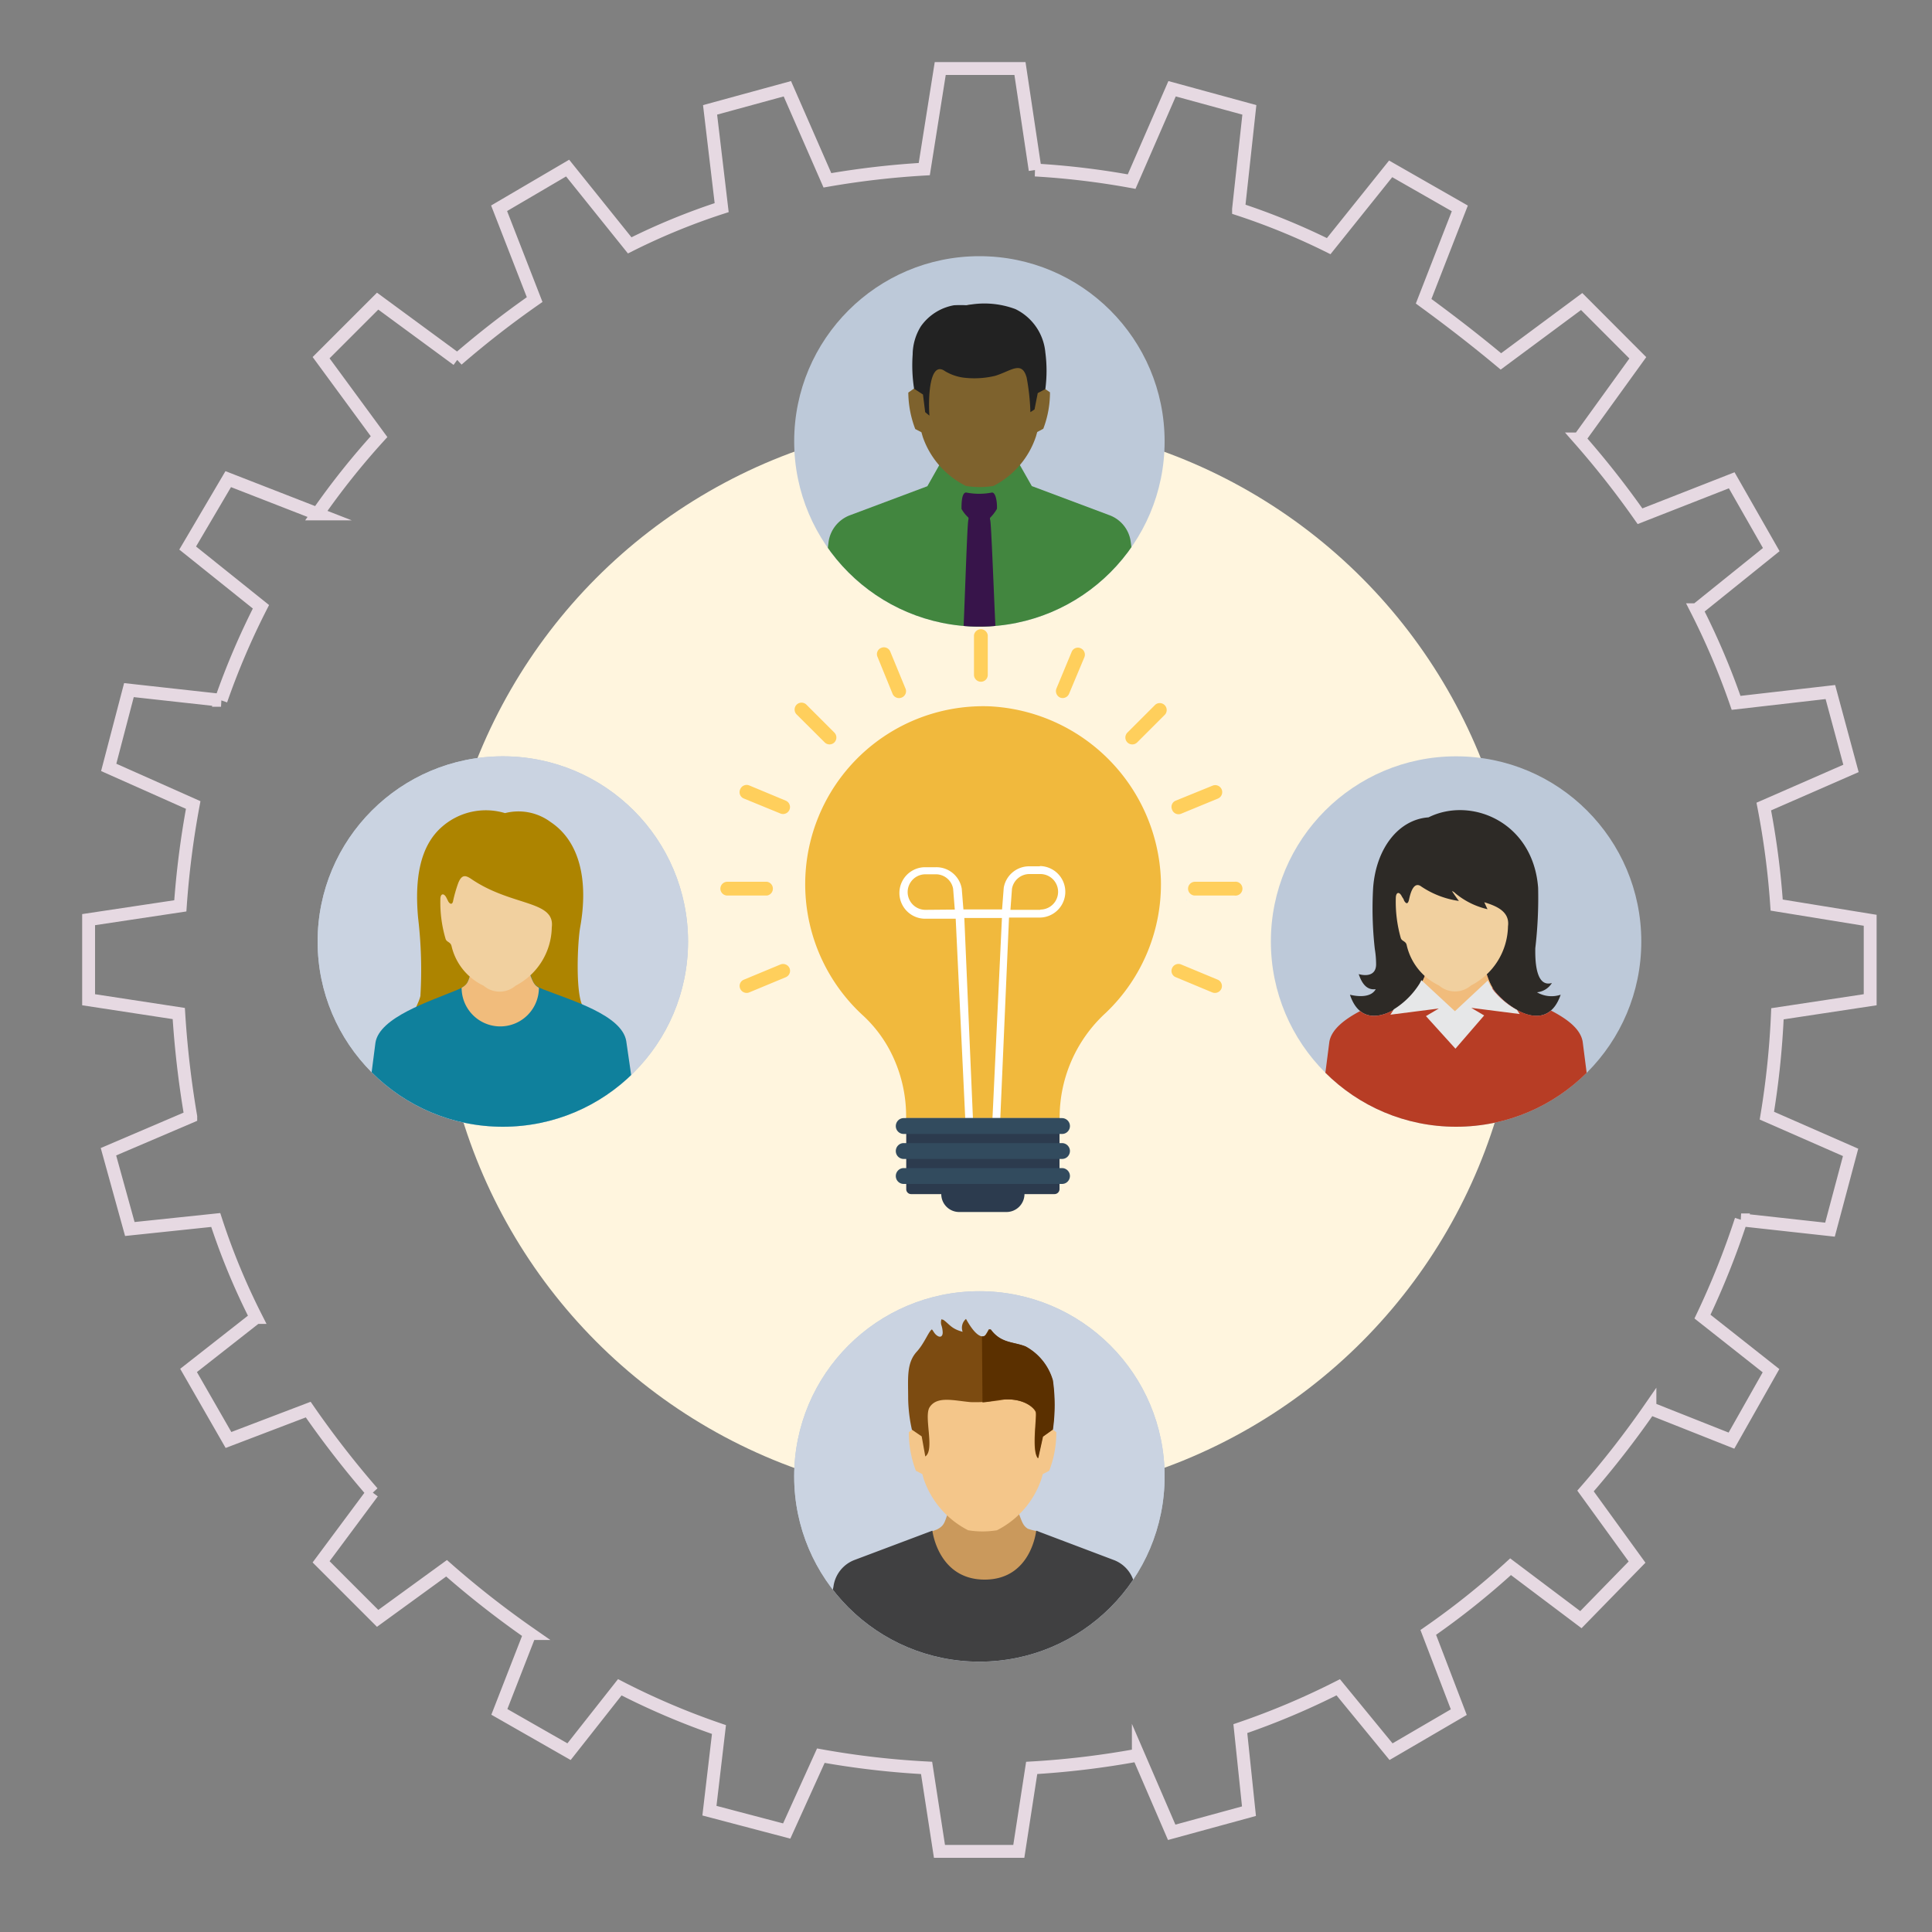 <svg xmlns="http://www.w3.org/2000/svg" xmlns:xlink="http://www.w3.org/1999/xlink" viewBox="0 0 150 150">
  <rect x="0" y="0" width="150" height="150" fill="#808080" stroke="none"/>
  <defs>
    <clipPath id="a">
      <circle cx="76.04" cy="114.63" r="14.38" fill="#cad3e1"/>
    </clipPath>
    <clipPath id="b">
      <circle cx="76.04" cy="34.27" r="14.38" fill="none"/>
    </clipPath>
    <clipPath id="c">
      <circle cx="113.05" cy="73.1" r="14.38" fill="none"/>
    </clipPath>
    <clipPath id="d">
      <circle cx="39.04" cy="73.1" r="14.38" fill="#cad3e1"/>
    </clipPath>
  </defs>
  <title>_</title>
  <g>
    <path d="M136.94,62.62a62.65,62.65,0,0,1,1,7.65l7.26,1.18,0,6.17L138,78.71a65.36,65.36,0,0,1-.82,7.91l6.5,2.85-1.6,6-6.9-.76a62.57,62.57,0,0,1-3,7.51l5.32,4.2-3.07,5.43-6.33-2.51a72.91,72.91,0,0,1-5,6.42l4,5.52-4.36,4.47-5.46-4.11a60.49,60.49,0,0,1-6.39,5.1l2.37,6.19L108,136,103.9,131a58.68,58.68,0,0,1-7.6,3.21l.67,6.41-6,1.64-2.59-6a66.87,66.87,0,0,1-8.28,1l-1,6.48H72.94l-1-6.48a66,66,0,0,1-8.21-.95l-2.65,5.85-6-1.58.74-6.3A57.53,57.53,0,0,1,48.12,131l-3.94,5-5.41-3.09,2.37-6.08a72.67,72.67,0,0,1-6.47-5.07l-5.35,3.89-4.39-4.39,4-5.38a74.21,74.21,0,0,1-5-6.44l-6.19,2.36-3.1-5.4,5.24-4.11a52.66,52.66,0,0,1-3.13-7.57l-6.67.7-1.66-6,6.39-2.73a75.37,75.37,0,0,1-.93-8l-7-1.07,0-6.22L14,70.33a68.92,68.92,0,0,1,1-7.83L8.44,59.58l1.57-6,7.15.79a57.8,57.8,0,0,1,3.1-7.26l-5.69-4.56,3.15-5.35,6.93,2.7a58.91,58.91,0,0,1,4.78-6l-4.5-6.13,4.39-4.39,6.19,4.55a73.08,73.08,0,0,1,6-4.67l-2.76-7.09,5.32-3.12,4.82,6a51.26,51.26,0,0,1,7.14-2.93l-.9-7.59,6-1.64L64.24,14a66.27,66.27,0,0,1,7.52-.87L73,5.32h6.19l1.18,7.88a61.06,61.06,0,0,1,7.49.9L91,6.89l6,1.64-.84,7.71a52.76,52.76,0,0,1,7,2.87l4.81-6,5.37,3.07-2.81,7.21c2,1.46,4,3,6,4.67l6.27-4.65,4.36,4.37-4.55,6.3a69.4,69.4,0,0,1,4.72,6l7.12-2.79,3.07,5.38-5.8,4.67a57.07,57.07,0,0,1,3.07,7.23l7.32-.84,1.6,5.93Z" fill="none" stroke="#e6d9e2" stroke-miterlimit="10" fill-rule="evenodd"/>
    <circle cx="76.02" cy="74.52" r="41.98" fill="#fff5de"/>
    <g>
      <path d="M92.11,69.81s0,.09,0,.13A.09.09,0,0,0,92.11,69.81Z" fill="#e6e9ee"/>
      <path d="M90.13,68.26a13.79,13.79,0,0,1-4.28,10.38,11,11,0,0,0-3.58,8.17H70.35a10.94,10.94,0,0,0-.87-4.43A10.17,10.17,0,0,0,67,78.84a13.82,13.82,0,0,1,9.86-24A14,14,0,0,1,90.13,68.26Z" fill="#f1b93d"/>
      <path d="M80.77,67.26h-.84a2,2,0,0,0-2,1.67v0l-.13,1.68h-3L74.67,69v0a2,2,0,0,0-2-1.67h-.84a2,2,0,0,0,0,4h2.37L75,88.07a.31.31,0,0,0,.31.29h0a.3.3,0,0,0,.28-.33l-.72-16.76h2.92L77,88a.31.31,0,0,0,.29.33h0a.31.31,0,0,0,.32-.29l.73-16.8h2.37a2,2,0,0,0,0-4Zm-8.92,3.38a1.38,1.38,0,0,1,0-2.76h.84A1.36,1.36,0,0,1,74,69l.13,1.62Zm8.92,0H78.45L78.57,69a1.38,1.38,0,0,1,1.36-1.14h.84a1.38,1.38,0,0,1,0,2.76Z" fill="#fff"/>
      <g>
        <path d="M82.26,86.81v5.51a.39.39,0,0,1-.4.39H79.54a1.4,1.4,0,0,1-1.39,1.39H74.47a1.39,1.39,0,0,1-1.39-1.39H70.75a.38.38,0,0,1-.39-.39V86.81Z" fill="#2c3b4e"/>
        <path d="M83.07,89.36a.63.63,0,0,1-.18.44.6.6,0,0,1-.43.18H70.16a.61.61,0,0,1-.61-.62.62.62,0,0,1,.18-.43.6.6,0,0,1,.43-.18h12.3A.62.62,0,0,1,83.07,89.36Z" fill="#324b5e"/>
        <path d="M83.07,91.3a.63.63,0,0,1-.18.44.6.6,0,0,1-.43.18H70.16a.61.61,0,0,1-.61-.62.62.62,0,0,1,.18-.43.6.6,0,0,1,.43-.18h12.3A.62.62,0,0,1,83.07,91.3Z" fill="#324b5e"/>
        <path d="M83.07,87.43a.62.62,0,0,1-.18.43.6.6,0,0,1-.43.18H70.16a.61.61,0,0,1-.61-.61.63.63,0,0,1,.18-.44.6.6,0,0,1,.43-.18h12.3A.62.62,0,0,1,83.07,87.43Z" fill="#324b5e"/>
      </g>
    </g>
    <g>
      <g>
        <g>
          <path d="M76.16,52.93a.54.54,0,0,1-.54-.53V49.32a.54.54,0,0,1,1.07,0V52.4A.53.53,0,0,1,76.16,52.93Z" fill="#ffcf5c"/>
          <g>
            <path d="M92.24,69a.54.54,0,0,1,.54-.54h3.07a.54.54,0,1,1,0,1.07H92.78A.54.54,0,0,1,92.24,69Z" fill="#ffcf5c"/>
            <path d="M55.93,69a.54.54,0,0,1,.54-.54h3.07a.54.54,0,0,1,0,1.07H56.47A.54.54,0,0,1,55.93,69Z" fill="#ffcf5c"/>
          </g>
        </g>
        <g>
          <path d="M87.53,57.64a.54.54,0,0,1,0-.76l2.17-2.17a.54.54,0,0,1,.76.76l-2.17,2.17A.54.54,0,0,1,87.53,57.64Z" fill="#ffcf5c"/>
          <path d="M61.85,54.71a.54.54,0,0,1,.76,0l2.17,2.17a.54.54,0,0,1,0,.76.53.53,0,0,1-.75,0l-2.18-2.17A.54.54,0,0,1,61.85,54.71Z" fill="#ffcf5c"/>
        </g>
      </g>
      <g>
        <g>
          <path d="M70,54.16a.54.54,0,0,1-.7-.29L68.13,51a.52.52,0,0,1,.29-.7.53.53,0,0,1,.7.29l1.17,2.84A.53.53,0,0,1,70,54.16Z" fill="#ffcf5c"/>
          <g>
            <path d="M91,62.86a.52.52,0,0,1,.29-.7L94.14,61a.54.54,0,0,1,.42,1l-2.84,1.17A.53.53,0,0,1,91,62.86Z" fill="#ffcf5c"/>
            <path d="M57.47,76.76a.52.52,0,0,1,.29-.7l2.84-1.18a.55.55,0,0,1,.7.29.54.54,0,0,1-.29.7l-2.84,1.18A.54.54,0,0,1,57.47,76.76Z" fill="#ffcf5c"/>
          </g>
        </g>
        <g>
          <path d="M82.31,54.16a.55.55,0,0,1-.29-.7l1.18-2.84a.52.52,0,0,1,.7-.29.54.54,0,0,1,.29.7L83,53.87A.54.54,0,0,1,82.31,54.16Z" fill="#ffcf5c"/>
          <g>
            <path d="M91,75.17a.54.54,0,0,1,.7-.29l2.84,1.18a.54.54,0,0,1,.29.7.55.55,0,0,1-.71.29l-2.83-1.18A.52.52,0,0,1,91,75.17Z" fill="#ffcf5c"/>
            <path d="M57.47,61.28a.54.54,0,0,1,.7-.3L61,62.16a.54.54,0,0,1-.41,1L57.76,62A.53.53,0,0,1,57.47,61.28Z" fill="#ffcf5c"/>
          </g>
        </g>
      </g>
    </g>
    <g>
      <circle cx="76.04" cy="114.63" r="14.38" fill="#bdc9d9"/>
      <g>
        <circle cx="76.04" cy="114.63" r="14.38" fill="#cad3e1"/>
        <g clip-path="url(#a)">
          <g>
            <path d="M72.74,118.75s-.92.35-.89.35,1,3.49,1.07,3.49l3.46.57,3.52-1,.71-3.27a4.37,4.37,0,0,1-.81-.2c-.43-.27-.46-.62-.83-1.5H73.71c-.39.93-.31,1.22-.95,1.55" fill="#ca995c" fill-rule="evenodd"/>
            <path d="M72.39,118.84s.44,3.8,4.06,3.8,4-3.8,4-3.8l6,2.27a2.56,2.56,0,0,1,1.66,2.07l1.48,7.17H63.31l1.4-7.17a2.57,2.57,0,0,1,1.65-2.07Z" fill="#404041" fill-rule="evenodd"/>
            <path d="M76.24,104.07A6.28,6.28,0,0,0,72,105.54c-1.12,1.07-1.12,2.47-1.07,3.85,0,.43.06.89.13,1.44l-.5.36a8.39,8.39,0,0,0,.55,3l.5.26.1.36a7,7,0,0,0,3.46,4,7,7,0,0,0,2.23,0,6.94,6.94,0,0,0,3.46-4l.1-.36.5-.26a8.17,8.17,0,0,0,.55-3l-.5-.36c.07-.55.11-1,.13-1.44,0-1.38,0-2.78-1.07-3.85A6.27,6.27,0,0,0,76.24,104.07Z" fill="#f4c68a" fill-rule="evenodd"/>
            <path d="M70.8,111a11.93,11.93,0,0,1-.29-2.37c0-1.61-.15-2.79.67-3.69.57-.62.91-1.54,1.16-1.72.06,0,.15.23.3.38.33.32.56.18.55-.16a2,2,0,0,0-.11-.58.8.8,0,0,1,0-.39c0-.08.09,0,.16,0,.49.35.62.7,1.5.93a.9.9,0,0,1,.26-1c.82,1.49,1.35,1.48,1.52,1.23a3.38,3.38,0,0,0,.24-.41s0,0,.14,0c.8,1.09,1.77.94,2.71,1.32a4.37,4.37,0,0,1,2.11,2.63,13.65,13.65,0,0,1,0,3.82l-.77.55-.37,1.68c-.51-.56-.08-3.15-.17-3.57-.05-.24-.77-1.06-2.38-1a12.39,12.39,0,0,1-2.68.21c-1.32-.12-2.59-.49-3.17.39-.48.72.42,3.32-.34,3.83l-.28-1.56Z" fill="#7c4b11" fill-rule="evenodd"/>
            <path d="M76.24,103.75a.29.29,0,0,0,.31-.12,3.38,3.38,0,0,0,.24-.41s0,0,.14,0c.8,1.09,1.77.94,2.71,1.32a4.37,4.37,0,0,1,2.11,2.63,13.65,13.65,0,0,1,0,3.82l-.77.55-.37,1.68c-.51-.56-.08-3.15-.17-3.57-.05-.24-.77-1.06-2.38-1-.79,0-1.12.2-1.78.23Z" fill="#5b3000" fill-rule="evenodd"/>
          </g>
        </g>
      </g>
    </g>
    <g>
      <circle cx="76.04" cy="34.27" r="14.38" fill="#bdc9d9"/>
      <g clip-path="url(#b)">
        <g>
          <path d="M72,37.75l1.09-1.93,5.93,0,1.09,1.92,6,2.25A2.56,2.56,0,0,1,87.78,42l1,7.37-25.37.08.92-7.38A2.6,2.6,0,0,1,66,40Z" fill="#42863f" fill-rule="evenodd"/>
          <path d="M74.77,49.45c.07-.75.31-8.53.4-9,0-.09.06-.2,0-.28a2.7,2.7,0,0,1-.52-.66c0-.36,0-1.29.37-1.27a5.19,5.19,0,0,0,2,0c.33,0,.41.91.38,1.27a3.21,3.21,0,0,1-.51.67c-.07.08,0,.18,0,.27.09.43.37,8.24.44,9Z" fill="#37144a" fill-rule="evenodd"/>
          <path d="M76,23.65a6.06,6.06,0,0,0-4.1,1.42c-1.06,1-1.06,2.37-1,3.69A12.9,12.9,0,0,0,71,30.14l-.48.34a8.12,8.12,0,0,0,.54,2.83l.48.25.1.35A6.68,6.68,0,0,0,75,37.73a6.62,6.62,0,0,0,2.13,0,6.67,6.67,0,0,0,3.3-3.84l.1-.35.47-.25a7.88,7.88,0,0,0,.52-2.83L81,30.1a12.53,12.53,0,0,0,.12-1.37c0-1.33,0-2.66-1-3.68A6,6,0,0,0,76,23.65Z" fill="#7e622d" fill-rule="evenodd"/>
          <path d="M81.16,30.21a10.9,10.9,0,0,0,0-2.85A4.16,4.16,0,0,0,78.84,24a6.86,6.86,0,0,0-3.77-.3,9.6,9.6,0,0,0-1,0,4,4,0,0,0-2.57,1.63,4.2,4.2,0,0,0-.64,2.18,11.75,11.75,0,0,0,.11,2.67l.69.45L71.83,32l.33.27c-.1-1.36,0-4.3,1.2-3.46a3.74,3.74,0,0,0,1.64.53,6.87,6.87,0,0,0,2.26-.16c1.23-.37,2.08-1.22,2.45.14A17.34,17.34,0,0,1,80,32l.32-.21.25-1.27Z" fill="#222" fill-rule="evenodd"/>
        </g>
      </g>
    </g>
    <g>
      <circle cx="113.05" cy="73.1" r="14.38" fill="#bdc9d9"/>
      <g clip-path="url(#c)">
        <g>
          <path d="M120.49,76.32a1.53,1.53,0,0,1-1.16.72,2.24,2.24,0,0,0,1.84.19c-1,2.92-3.74,1.36-5.07-.22a3.33,3.33,0,0,1-.5-.88c-.08-.19-.15-.45-.31-.82H110.8c-.25.59-.27.87-.49,1.1-1,1.71-4.42,4.11-5.5.82.69.17,1.66.21,2-.43-.55.07-1-.22-1.32-1.17.53.15,1.32.15,1.35-.72a7.29,7.29,0,0,0-.1-1.23,28.08,28.08,0,0,1-.13-4.75c.23-3.1,2-5.31,4.3-5.47,3.29-1.64,8.13.34,8.51,5.47a33.54,33.54,0,0,1-.22,4.69C119.19,74.4,119.18,76.7,120.49,76.32Z" fill="#2d2a26" fill-rule="evenodd"/>
          <path d="M110.8,75.31c-.25.59-.27.87-.49,1.1-.84,1.4-3.26,3.26-4.71,2.09-1.23.65-2.23,1.43-2.39,2.39l-.94,7.34h21.55l-.94-7.34c-.16-1-1.19-1.77-2.46-2.43-1.25,1.07-3.25-.18-4.32-1.45a3.33,3.33,0,0,1-.5-.88c-.08-.19-.15-.45-.31-.82Z" fill="#b73d25" fill-rule="evenodd"/>
          <path d="M110.8,75.31a5.53,5.53,0,0,1-.7,1.42,7.81,7.81,0,0,0,1.07.75c1.4,1.53,2.21,1.56,3.61,0a9.14,9.14,0,0,0,1.11-.78,3.49,3.49,0,0,1-.29-.58c-.09-.2-.15-.45-.31-.82Z" fill="#f1bc7c" fill-rule="evenodd"/>
          <path d="M109,69.9c0-.08-.1-.19-.16-.3-.19-.39-.46-.36-.47.12a10.28,10.28,0,0,0,.39,3.12.37.37,0,0,0,.13.17c.17.12.29.17.33.39a4.58,4.58,0,0,0,2.5,3.11,1.9,1.9,0,0,0,2.49,0,5.26,5.26,0,0,0,2.87-4.59c.16-1.17-.94-1.59-1.84-1.87.15.34.25.54.25.54A6,6,0,0,1,113,69.36a.71.71,0,0,0-.27-.18c.31.48.54.77.54.77a7,7,0,0,1-2.92-1.12c-.61-.46-.86.58-.95,1S109.15,70.17,109,69.9Z" fill="#f1d09f" fill-rule="evenodd"/>
          <path d="M113,81.42l-2.29-2.53,1-.59-3.76.48.27-.42a6.24,6.24,0,0,0,2-2l.14-.26,2.6,2.41,2.56-2.39a3.65,3.65,0,0,0,.49.84,6.12,6.12,0,0,0,1.77,1.45l.21.32-3.76-.48,1,.59Z" fill="#e6e7e8" fill-rule="evenodd"/>
        </g>
      </g>
    </g>
    <g>
      <circle cx="39.04" cy="73.1" r="14.38" fill="#bdc9d9"/>
      <g>
        <circle cx="39.04" cy="73.1" r="14.38" fill="#cad3e1"/>
        <g clip-path="url(#d)">
          <g>
            <path d="M39.21,63.13a4.19,4.19,0,0,1,3.55.7c2.32,1.55,2.91,4.66,2.29,8.13-.21,1.15-.38,5.06.18,6.13s-.87,1.07-1.36,1.12l-10,.07c-.42,0-1.41.07-1.59-.44s.2-.85.36-1.51a34.4,34.4,0,0,0-.18-6.08c-.27-3,.13-5.57,1.87-7.07A5.16,5.16,0,0,1,39.21,63.13Z" fill="#ad8400" fill-rule="evenodd"/>
            <path d="M36.63,75.37c-.37.91-.21,1.09-1.1,1.47-2.18.91-6.06,2.14-6.38,4.11l-.89,6.91,21.36-.15-1-6.89c-.34-2-4.24-3.15-6.43-4-.9-.36-.74-.54-1.13-1.45Z" fill="#0f809c" fill-rule="evenodd"/>
            <path d="M36.63,75.37c-.31.79-.24,1-.79,1.32a3,3,0,0,0,6,0c-.46-.26-.48-.56-.8-1.3Z" fill="#f1bc7c" fill-rule="evenodd"/>
            <path d="M34.81,70l-.15-.3c-.19-.38-.47-.35-.47.12a10,10,0,0,0,.41,3.09.37.37,0,0,0,.13.17c.17.12.28.17.33.38a4.53,4.53,0,0,0,2.49,3.07,1.9,1.9,0,0,0,2.48,0A5.2,5.2,0,0,0,42.84,72c.27-2.12-3.12-1.61-6.27-3.77-.41-.27-.72-.37-1,.35a11,11,0,0,0-.39,1.36C35.15,70.16,35,70.29,34.81,70Z" fill="#f1d09f" fill-rule="evenodd"/>
          </g>
        </g>
      </g>
    </g>
  </g>
</svg>
